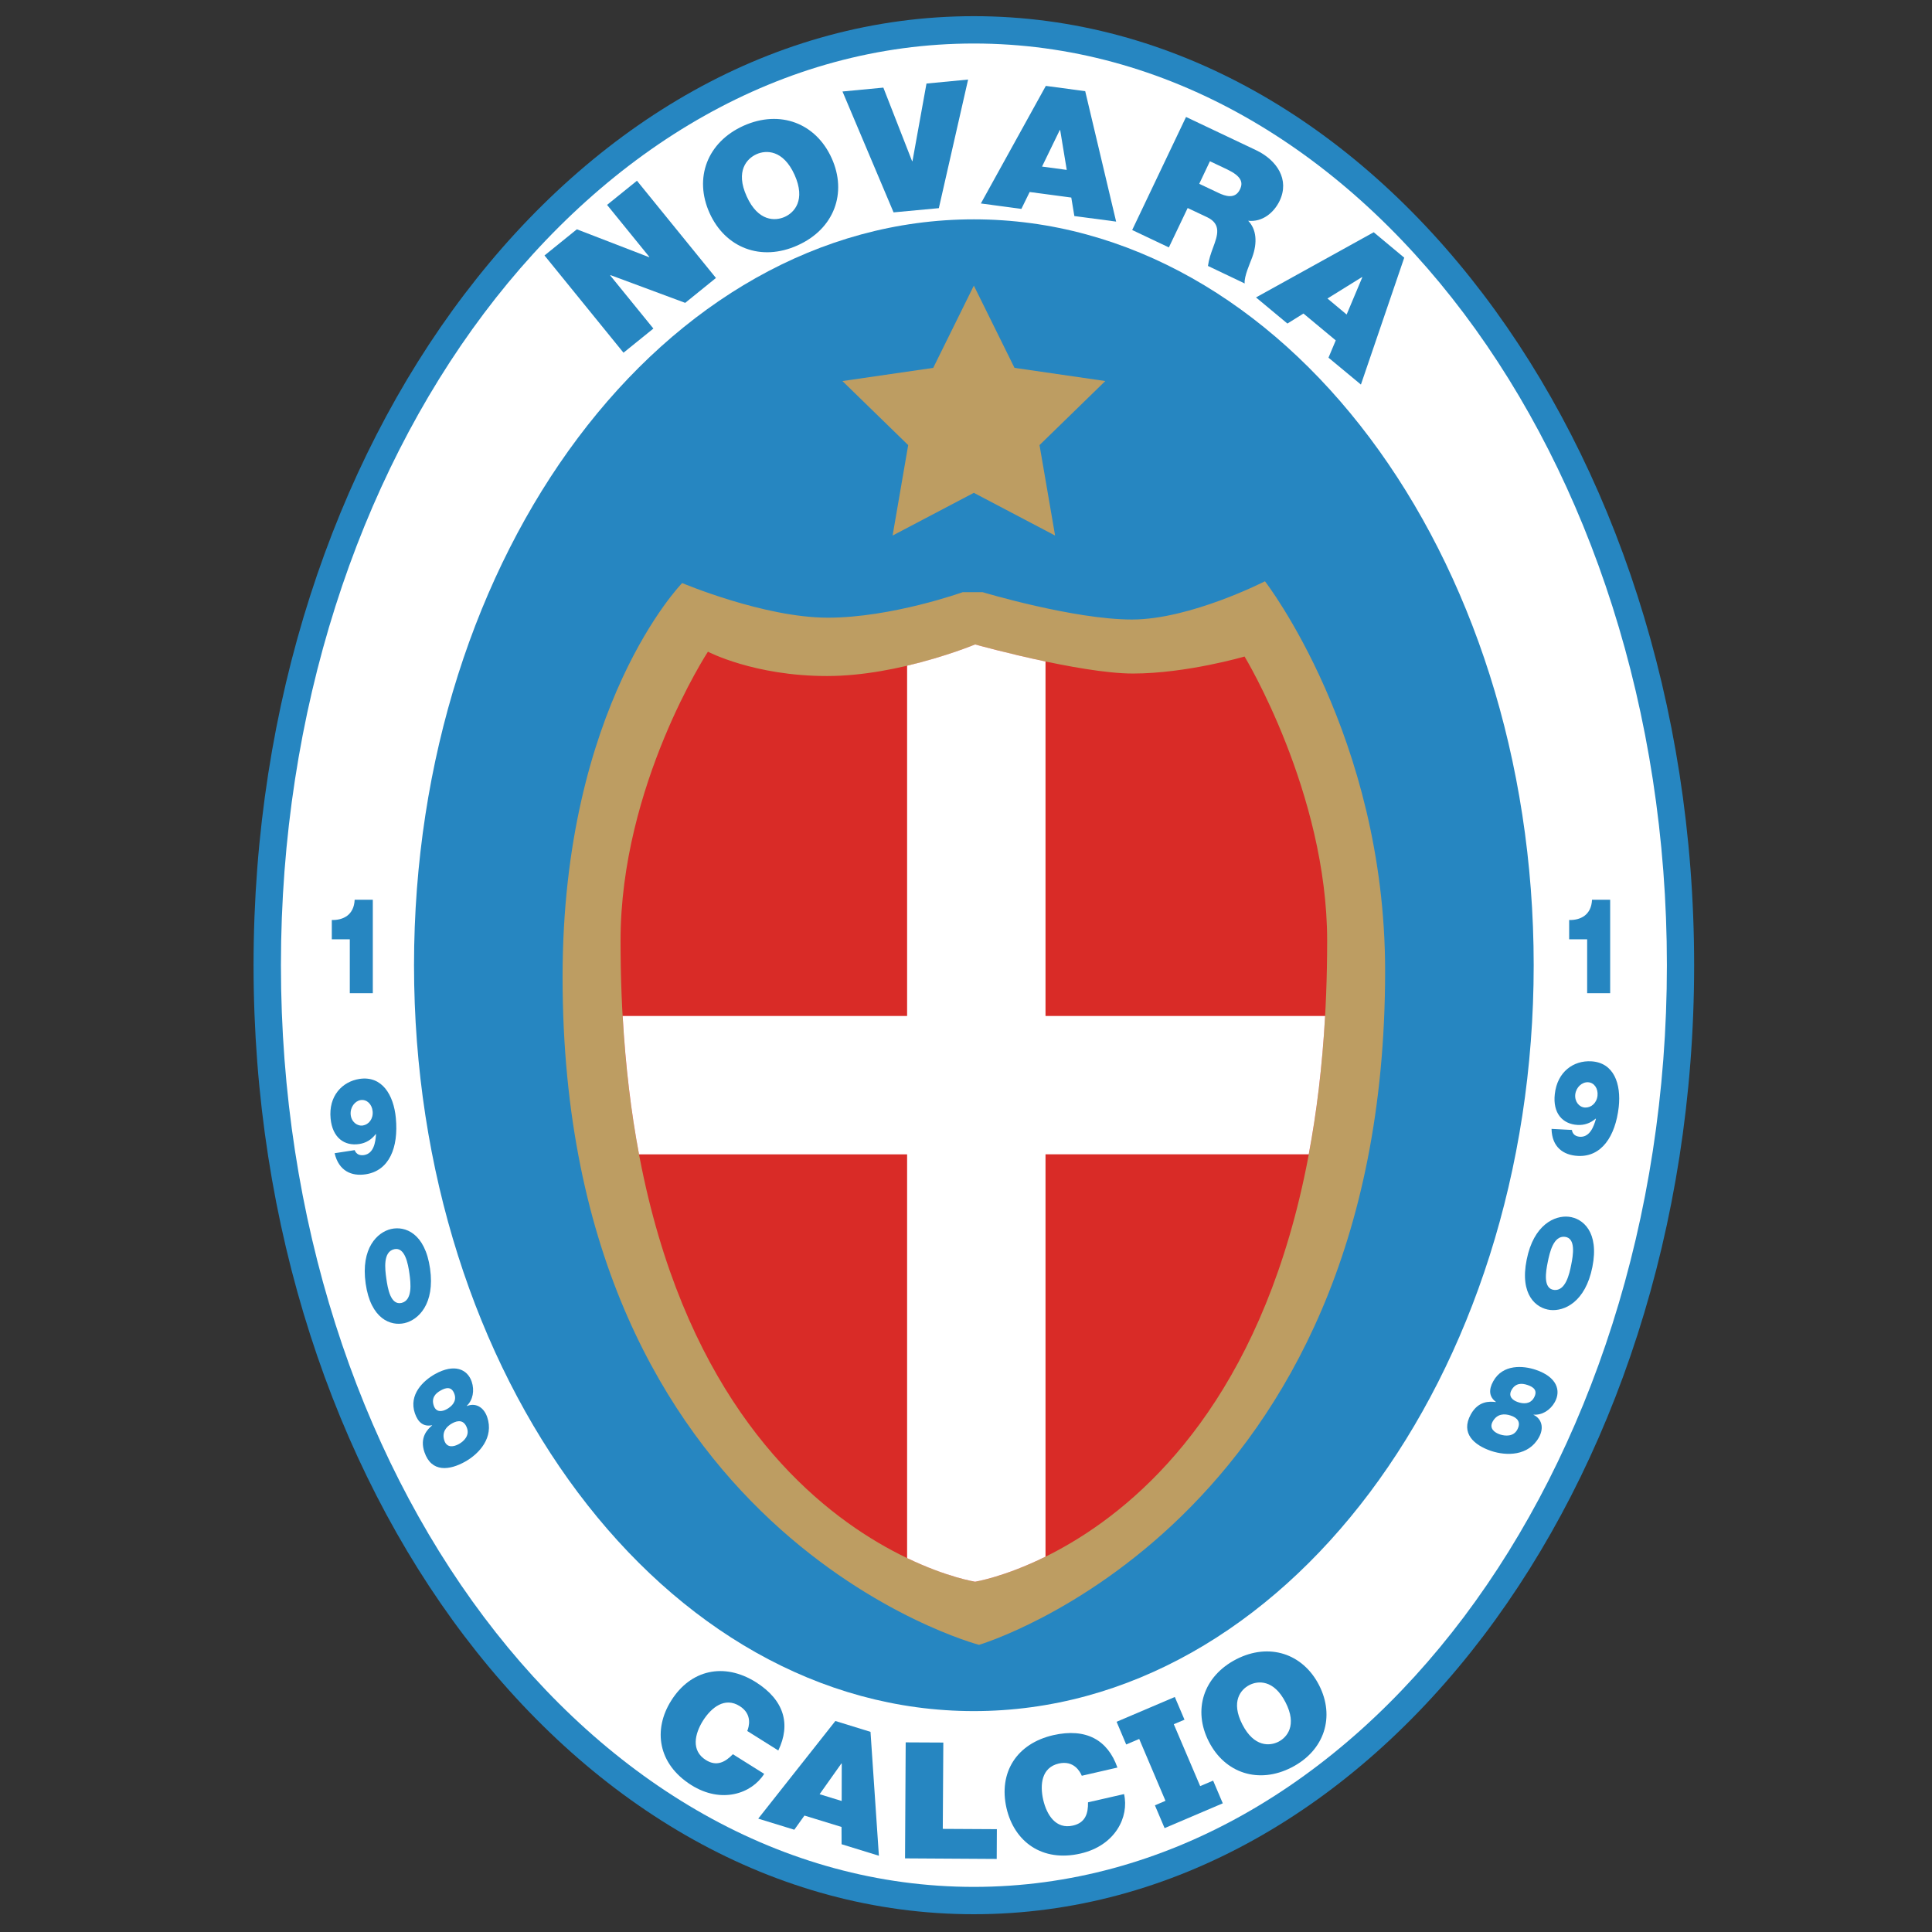 <?xml version="1.0" encoding="iso-8859-1"?>
<!-- Generator: Adobe Illustrator 24.0.1, SVG Export Plug-In . SVG Version: 6.00 Build 0)  -->
<svg version="1.1" id="Layer_1" xmlns="http://www.w3.org/2000/svg" xmlns:xlink="http://www.w3.org/1999/xlink" x="0px" y="0px"
	 viewBox="0 0 600 600" style="enable-background:new 0 0 600 600;" xml:space="preserve">
<rect x="0" y="0" width="600" height="600" fill="#333333" stroke="none"/>
<g id="g10" transform="matrix(1.25,0,0,-1.25,-248.734,1001.275)">
	<g id="g186" transform="matrix(4.633,0,0,4.633,-2131.842,-2672.087)">
		<g id="g188">
			<g>
				<g id="g190">
					<g id="g196" transform="translate(52.975,753.403)">
					</g>
					<g id="g200" transform="translate(52.975,753.403)">
					</g>
					<g id="g204" transform="translate(139.916,754.696)">
					</g>
					<g id="g208" transform="translate(139.916,754.696)">
					</g>
					<g id="g212" transform="translate(209.566,695.013)">
					</g>
					<g id="g216" transform="translate(209.566,695.013)">
					</g>
					<g id="g220" transform="translate(239.352,753.403)">
					</g>
					<g id="g224" transform="translate(239.352,753.403)">
					</g>
					<g id="g228" transform="translate(279.292,753.403)">
					</g>
					<g id="g232" transform="translate(279.292,753.403)">
					</g>
					<g id="g236" transform="translate(337.917,753.403)">
					</g>
					<g id="g240" transform="translate(337.917,753.403)">
					</g>
					<g id="g244" transform="translate(393.356,753.403)">
					</g>
					<g id="g248" transform="translate(393.356,753.403)">
					</g>
					<g id="g252" transform="translate(442.424,753.403)">
					</g>
					<g id="g256" transform="translate(442.424,753.403)">
					</g>
					<g id="g260" transform="translate(48.574,725.153)">
					</g>
					<g id="g264" transform="translate(65.349,736.804)">
					</g>
					<g id="g268" transform="translate(542.438,723.782)">
						<path id="path270" style="fill:#2686C1;" d="M51.504-25.897c0-28.106-17.296-50.891-38.627-50.891
							c-21.333,0-38.625,22.785-38.625,50.891c0,28.108,17.292,50.893,38.625,50.893C34.209,24.996,51.504,2.21,51.504-25.897"/>
					</g>
					<g id="g272" transform="translate(541.694,723.782)">
						<path id="path274" style="fill:#FFFFFF;" d="M50.787-25.897c0-27.298-16.64-49.425-37.165-49.425
							c-20.522,0-37.158,22.127-37.158,49.425c0,27.3,16.636,49.427,37.158,49.427C34.147,23.53,50.787,1.403,50.787-25.897"/>
					</g>
					<g id="g276" transform="translate(538.059,723.782)">
						<path id="path278" style="fill:#2686C1;" d="M47.279-25.897c0-22.088-13.443-39.998-30.023-39.998
							c-16.581,0-30.02,17.911-30.02,39.998c0,22.092,13.439,39.998,30.02,39.998C33.837,14.101,47.279-3.806,47.279-25.897"/>
					</g>
					<g id="g280" transform="translate(520.561,735.509)">
						<path id="path282" style="fill:#BD9D62;" d="M30.398-14.583l4.356,2.291l4.358-2.291l-0.835,4.851l3.527,3.435l-4.869,0.707
							L34.755-1.18l-2.179-4.411l-4.869-0.707l3.527-3.435L30.398-14.583z M50.366-17.035c0,0-4.006-2.051-7.132-2.051
							c-3.124,0-8.007,1.466-8.007,1.466h-1.072c0,0-3.812-1.367-7.23-1.367c-3.419,0-7.812,1.857-7.812,1.857
							S12.7-23.676,12.7-38.259c0-29.949,22.333-35.81,22.333-35.81s21.777,6.446,21.777,36.134
							C56.811-25.339,50.366-17.035,50.366-17.035"/>
					</g>
					<g id="g284" transform="translate(515.52,732.339)">
						<path id="path286" style="fill:#D92B27;" d="M25.536-17.641c0,0-4.686-7.162-4.686-15.498
							c0-31.377,19.013-34.375,19.013-34.375s18.879,2.998,18.879,34.375c0,7.943-4.429,15.239-4.429,15.239
							s-3.123-0.912-5.986-0.912c-2.867,0-8.464,1.56-8.464,1.56s-4.038-1.694-7.944-1.694
							C28.011-18.946,25.536-17.641,25.536-17.641"/>
					</g>
					<g id="g288" transform="translate(532.366,722.397)">
						<path id="path290" style="fill:#FFFFFF;" d="M41.787-27.233H26.793v19.009c-2.036,0.428-3.775,0.914-3.775,0.914
							s-1.546-0.646-3.647-1.14v-18.783H4.117c0.153-2.706,0.454-5.173,0.878-7.421h14.376v-21.651
							c2.151-1.033,3.647-1.267,3.647-1.267s1.556,0.249,3.775,1.344v21.575h14.116C41.334-32.406,41.634-29.939,41.787-27.233"/>
					</g>
					<g id="g292" transform="translate(511.06,743.154)">
						<path id="path294" style="fill:#2686C1;" d="M21.232-7.208l1.735,1.403L26.84-7.3l0.014,0.014l-2.267,2.79l1.603,1.295
							l4.236-5.214L28.777-9.75l-3.998,1.485l-0.024-0.014l2.316-2.849l-1.603-1.295L21.232-7.208z"/>
					</g>
					<g id="g296" transform="translate(516.492,746.694)">
						<path id="path298" style="fill:#2686C1;" d="M26.473-3.793c1.967,0.88,3.882,0.131,4.725-1.735
							c0.845-1.866,0.138-3.798-1.825-4.678c-1.961-0.884-3.877-0.136-4.721,1.733C23.809-6.606,24.514-4.679,26.473-3.793
							 M28.683-8.679c0.507,0.226,1.139,0.894,0.526,2.258c-0.617,1.36-1.54,1.33-2.043,1.102c-0.509-0.23-1.143-0.896-0.523-2.26
							C27.257-8.94,28.178-8.907,28.683-8.679"/>
					</g>
					<g id="g300" transform="translate(521.823,744.445)">
						<path id="path302" style="fill:#2686C1;" d="M31.616-5.962l-2.428-0.226l-2.739,6.482l2.191,0.208l1.542-3.945l0.02,0.004
							l0.751,4.159l2.232,0.214L31.616-5.962z"/>
					</g>
					<g id="g304" transform="translate(524.743,747.782)">
						<path id="path306" style="fill:#2686C1;" d="M34.433-2.743l2.112-0.283l1.658-6.994l-2.24,0.297l-0.165,0.992l-2.232,0.298
							l-0.444-0.906l-2.173,0.291L34.433-2.743z M35.555-7.248l-0.352,2.132l-0.022,0.006l-0.951-1.959L35.555-7.248z"/>
					</g>
					<g id="g308" transform="translate(528.57,746.934)">
						<path id="path310" style="fill:#2686C1;" d="M38.125-3.561l3.753-1.78C43-5.875,43.69-6.919,43.141-8.064
							c-0.303-0.629-0.923-1.146-1.684-1.063c0.442-0.452,0.507-1.169,0.216-1.961c-0.112-0.31-0.446-1.033-0.403-1.401L39.3-11.55
							c0.047,0.35,0.161,0.682,0.283,1.006c0.222,0.607,0.458,1.232-0.322,1.605l-1.049,0.495l-1.008-2.112l-1.967,0.933
							L38.125-3.561z M38.833-7.145l1.028-0.487c0.366-0.175,0.9-0.356,1.157,0.189c0.184,0.381,0.065,0.709-0.686,1.069
							l-0.926,0.438L38.833-7.145z"/>
					</g>
					<g id="g312" transform="translate(533.692,743.788)">
						<path id="path314" style="fill:#2686C1;" d="M43.067-6.597l1.637-1.364l-2.323-6.804l-1.739,1.442l0.389,0.927l-1.731,1.44
							l-0.861-0.537l-1.684,1.401L43.067-6.597z M41.615-11.009l0.839,1.994l-0.016,0.014l-1.851-1.149L41.615-11.009z"/>
					</g>
					<g id="g316" transform="translate(516.594,702.881)">
						<path id="path318" style="fill:#2686C1;" d="M26.571-46.061c0.086,0.212,0.3,0.892-0.407,1.336
							c-0.798,0.503-1.517-0.075-1.967-0.782c-0.442-0.707-0.65-1.607,0.153-2.11c0.572-0.361,1.037-0.12,1.45,0.31l1.678-1.053
							c-0.668-1.061-2.287-1.621-3.91-0.6c-1.792,1.13-2.057,2.967-1.077,4.525c1.041,1.66,2.833,2.065,4.543,0.992
							c1.521-0.965,1.88-2.25,1.202-3.663L26.571-46.061z"/>
					</g>
					<g id="g320" transform="translate(518.999,703.154)">
						<path id="path322" style="fill:#2686C1;" d="M28.891-45.798l1.884-0.582l0.45-6.644l-2,0.617l-0.004,0.927l-1.988,0.611
							l-0.544-0.76l-1.935,0.595L28.891-45.798z M29.229-50.087l0.004,2.002l-0.02,0.008l-1.167-1.647L29.229-50.087z"/>
					</g>
					<g id="g324" transform="translate(520.918,702.571)">
						<path id="path326" style="fill:#2686C1;" d="M30.743-46.361l2.018-0.01l-0.029-4.629l2.9-0.016l-0.008-1.596l-4.916,0.03
							L30.743-46.361z"/>
					</g>
					<g id="g328" transform="translate(525.724,701.659)">
						<path id="path330" style="fill:#2686C1;" d="M35.38-47.24c-0.087,0.212-0.417,0.841-1.234,0.656
							c-0.922-0.212-1.02-1.126-0.835-1.943c0.189-0.815,0.68-1.597,1.597-1.383c0.664,0.149,0.819,0.65,0.806,1.246l1.933,0.442
							c0.281-1.222-0.467-2.761-2.336-3.189c-2.065-0.474-3.552,0.643-3.967,2.432c-0.438,1.912,0.54,3.466,2.511,3.918
							c1.753,0.395,2.918-0.257,3.436-1.739L35.38-47.24z"/>
					</g>
					<g id="g332" transform="translate(529.939,704.838)">
						<path id="path334" style="fill:#2686C1;" d="M39.446-44.173c1.766,0.908,3.574,0.306,4.442-1.385
							c0.866-1.688,0.301-3.503-1.47-4.413c-1.768-0.91-3.576-0.309-4.438,1.383C37.112-46.9,37.676-45.087,39.446-44.173
							 M41.713-48.594c0.458,0.236,1.014,0.882,0.377,2.116c-0.631,1.23-1.483,1.159-1.937,0.924
							c-0.46-0.234-1.011-0.88-0.377-2.114C40.407-48.899,41.257-48.828,41.713-48.594"/>
					</g>
					<g id="g336" transform="translate(529.309,701.527)">
						<path id="path338" style="fill:#2686C1;" d="M38.838-47.368l-0.694-0.295l-1.415,3.319l0.574,0.243l-0.519,1.218l-3.122-1.33
							l0.515-1.218l0.697,0.297l1.409-3.317l-0.566-0.243l0.519-1.222l3.12,1.33L38.838-47.368z"/>
					</g>
					<g id="g340" transform="translate(505.746,724.489)">
						<path id="path342" style="fill:#2686C1;" d="M16.105-25.215h-0.965v1.035c0.597-0.014,1.191,0.259,1.226,1.088h0.973v-5.014
							h-1.234V-25.215z"/>
					</g>
					<g id="g344" transform="translate(505.879,718.735)">
						<path id="path346" style="fill:#2686C1;" d="M16.234-30.766c0.033-0.104,0.116-0.195,0.206-0.236
							c0.102-0.043,0.212-0.041,0.291-0.03c0.534,0.082,0.617,0.697,0.647,1.116l-0.014,0.012c-0.238-0.312-0.538-0.481-0.882-0.534
							c-0.804-0.124-1.444,0.344-1.54,1.367c-0.116,1.21,0.621,1.98,1.55,2.124c1.204,0.181,1.833-0.85,1.949-2.102
							c0.149-1.582-0.356-2.818-1.611-3.012c-0.758-0.118-1.448,0.171-1.672,1.13L16.234-30.766z M16.019-28.862
							c0.035-0.387,0.348-0.629,0.654-0.582c0.314,0.047,0.562,0.354,0.524,0.755c-0.035,0.393-0.318,0.656-0.642,0.607
							C16.245-28.131,15.984-28.467,16.019-28.862"/>
					</g>
					<g id="g348" transform="translate(506.872,716.582)">
						<path id="path350" style="fill:#2686C1;" d="M17.192-32.843c0.745,0.173,1.822-0.214,2.091-2.122
							c0.271-1.906-0.631-2.755-1.367-2.924c-0.737-0.171-1.816,0.216-2.087,2.122C15.56-33.859,16.463-33.012,17.192-32.843
							 M17.754-36.806c0.595,0.139,0.497,1.057,0.422,1.581c-0.073,0.513-0.238,1.432-0.817,1.299
							c-0.603-0.139-0.497-1.051-0.42-1.583C17.012-36.026,17.163-36.942,17.754-36.806"/>
					</g>
					<g id="g352" transform="translate(508.071,712.622)">
						<path id="path354" style="fill:#2686C1;" d="M18.349-36.663c1.041,0.58,1.739,0.263,1.967-0.403
							c0.163-0.478,0.061-0.996-0.261-1.295l0.004-0.016c0.436,0.183,0.892-0.025,1.088-0.591c0.373-1.089-0.42-1.965-1.187-2.393
							c-0.817-0.456-1.796-0.605-2.177,0.511c-0.269,0.784,0.155,1.22,0.411,1.433l-0.004,0.012
							c-0.45-0.091-0.748,0.141-0.919,0.636C16.926-37.76,17.724-37.013,18.349-36.663 M18.987-38.54
							c0.265,0.148,0.536,0.417,0.407,0.798c-0.149,0.438-0.462,0.358-0.741,0.2c-0.287-0.157-0.511-0.404-0.369-0.819
							C18.408-38.722,18.726-38.689,18.987-38.54 M19.634-40.412c0.267,0.149,0.57,0.451,0.434,0.846
							c-0.151,0.444-0.473,0.444-0.802,0.261c-0.314-0.175-0.57-0.476-0.411-0.937C18.995-40.638,19.365-40.563,19.634-40.412"/>
					</g>
					<g id="g356" transform="translate(539.518,724.489)">
						<path id="path358" style="fill:#2686C1;" d="M48.687-25.215h-0.965v1.035c0.597-0.014,1.19,0.259,1.226,1.088h0.973v-5.014
							h-1.234V-25.215z"/>
					</g>
					<g id="g360" transform="translate(539.102,719.286)">
						<path id="path362" style="fill:#2686C1;" d="M48.286-30.235c0.008-0.11,0.073-0.214,0.153-0.275
							c0.091-0.063,0.194-0.084,0.279-0.091c0.532-0.027,0.743,0.556,0.856,0.961l-0.012,0.014c-0.293-0.255-0.622-0.358-0.972-0.34
							c-0.81,0.045-1.338,0.633-1.222,1.654c0.133,1.206,1.012,1.811,1.951,1.758c1.216-0.065,1.615-1.206,1.477-2.456
							c-0.181-1.578-0.929-2.686-2.194-2.617c-0.77,0.041-1.387,0.464-1.409,1.45L48.286-30.235z M48.465-28.327
							c-0.041-0.387,0.21-0.69,0.519-0.706c0.322-0.019,0.627,0.23,0.674,0.631c0.043,0.391-0.181,0.708-0.505,0.725
							C48.834-27.659,48.512-27.938,48.465-28.327"/>
					</g>
					<g id="g364" transform="translate(539.015,716.917)">
						<path id="path366" style="fill:#2686C1;" d="M48.203-32.52c0.754-0.083,1.644-0.81,1.267-2.696
							c-0.377-1.89-1.515-2.385-2.261-2.303c-0.751,0.083-1.644,0.804-1.263,2.692C46.322-32.935,47.458-32.439,48.203-32.52
							 M47.415-36.445c0.611-0.067,0.821,0.837,0.921,1.355c0.102,0.505,0.258,1.426-0.34,1.493
							c-0.611,0.069-0.813-0.829-0.919-1.354C46.972-35.463,46.815-36.377,47.415-36.445"/>
					</g>
					<g id="g368" transform="translate(538.116,712.739)">
						<path id="path370" style="fill:#2686C1;" d="M47.335-36.551c1.132-0.381,1.362-1.112,1.02-1.729
							c-0.243-0.44-0.694-0.711-1.135-0.674l-0.008-0.01c0.428-0.204,0.582-0.684,0.291-1.208c-0.556-1.006-1.743-1.006-2.574-0.725
							c-0.881,0.301-1.651,0.93-1.077,1.961c0.403,0.725,1.008,0.7,1.336,0.656l0.006,0.012c-0.365,0.269-0.395,0.65-0.141,1.104
							C45.568-36.233,46.661-36.323,47.335-36.551 M45.415-40.017c0.291-0.096,0.719-0.118,0.921,0.247
							c0.228,0.409,0.012,0.649-0.344,0.766c-0.342,0.114-0.731,0.106-0.971-0.324C44.82-39.693,45.12-39.919,45.415-40.017
							 M46.374-38.282c0.287-0.1,0.666-0.12,0.863,0.236c0.222,0.403-0.04,0.579-0.348,0.682c-0.309,0.106-0.643,0.108-0.857-0.273
							C45.847-37.974,46.087-38.186,46.374-38.282"/>
					</g>
					<g id="g372" transform="translate(491.614,724.207)">
					</g>
					<g id="g376" transform="translate(491.614,724.207)">
					</g>
				</g>
			</g>
		</g>
	</g>
</g>
</svg>

